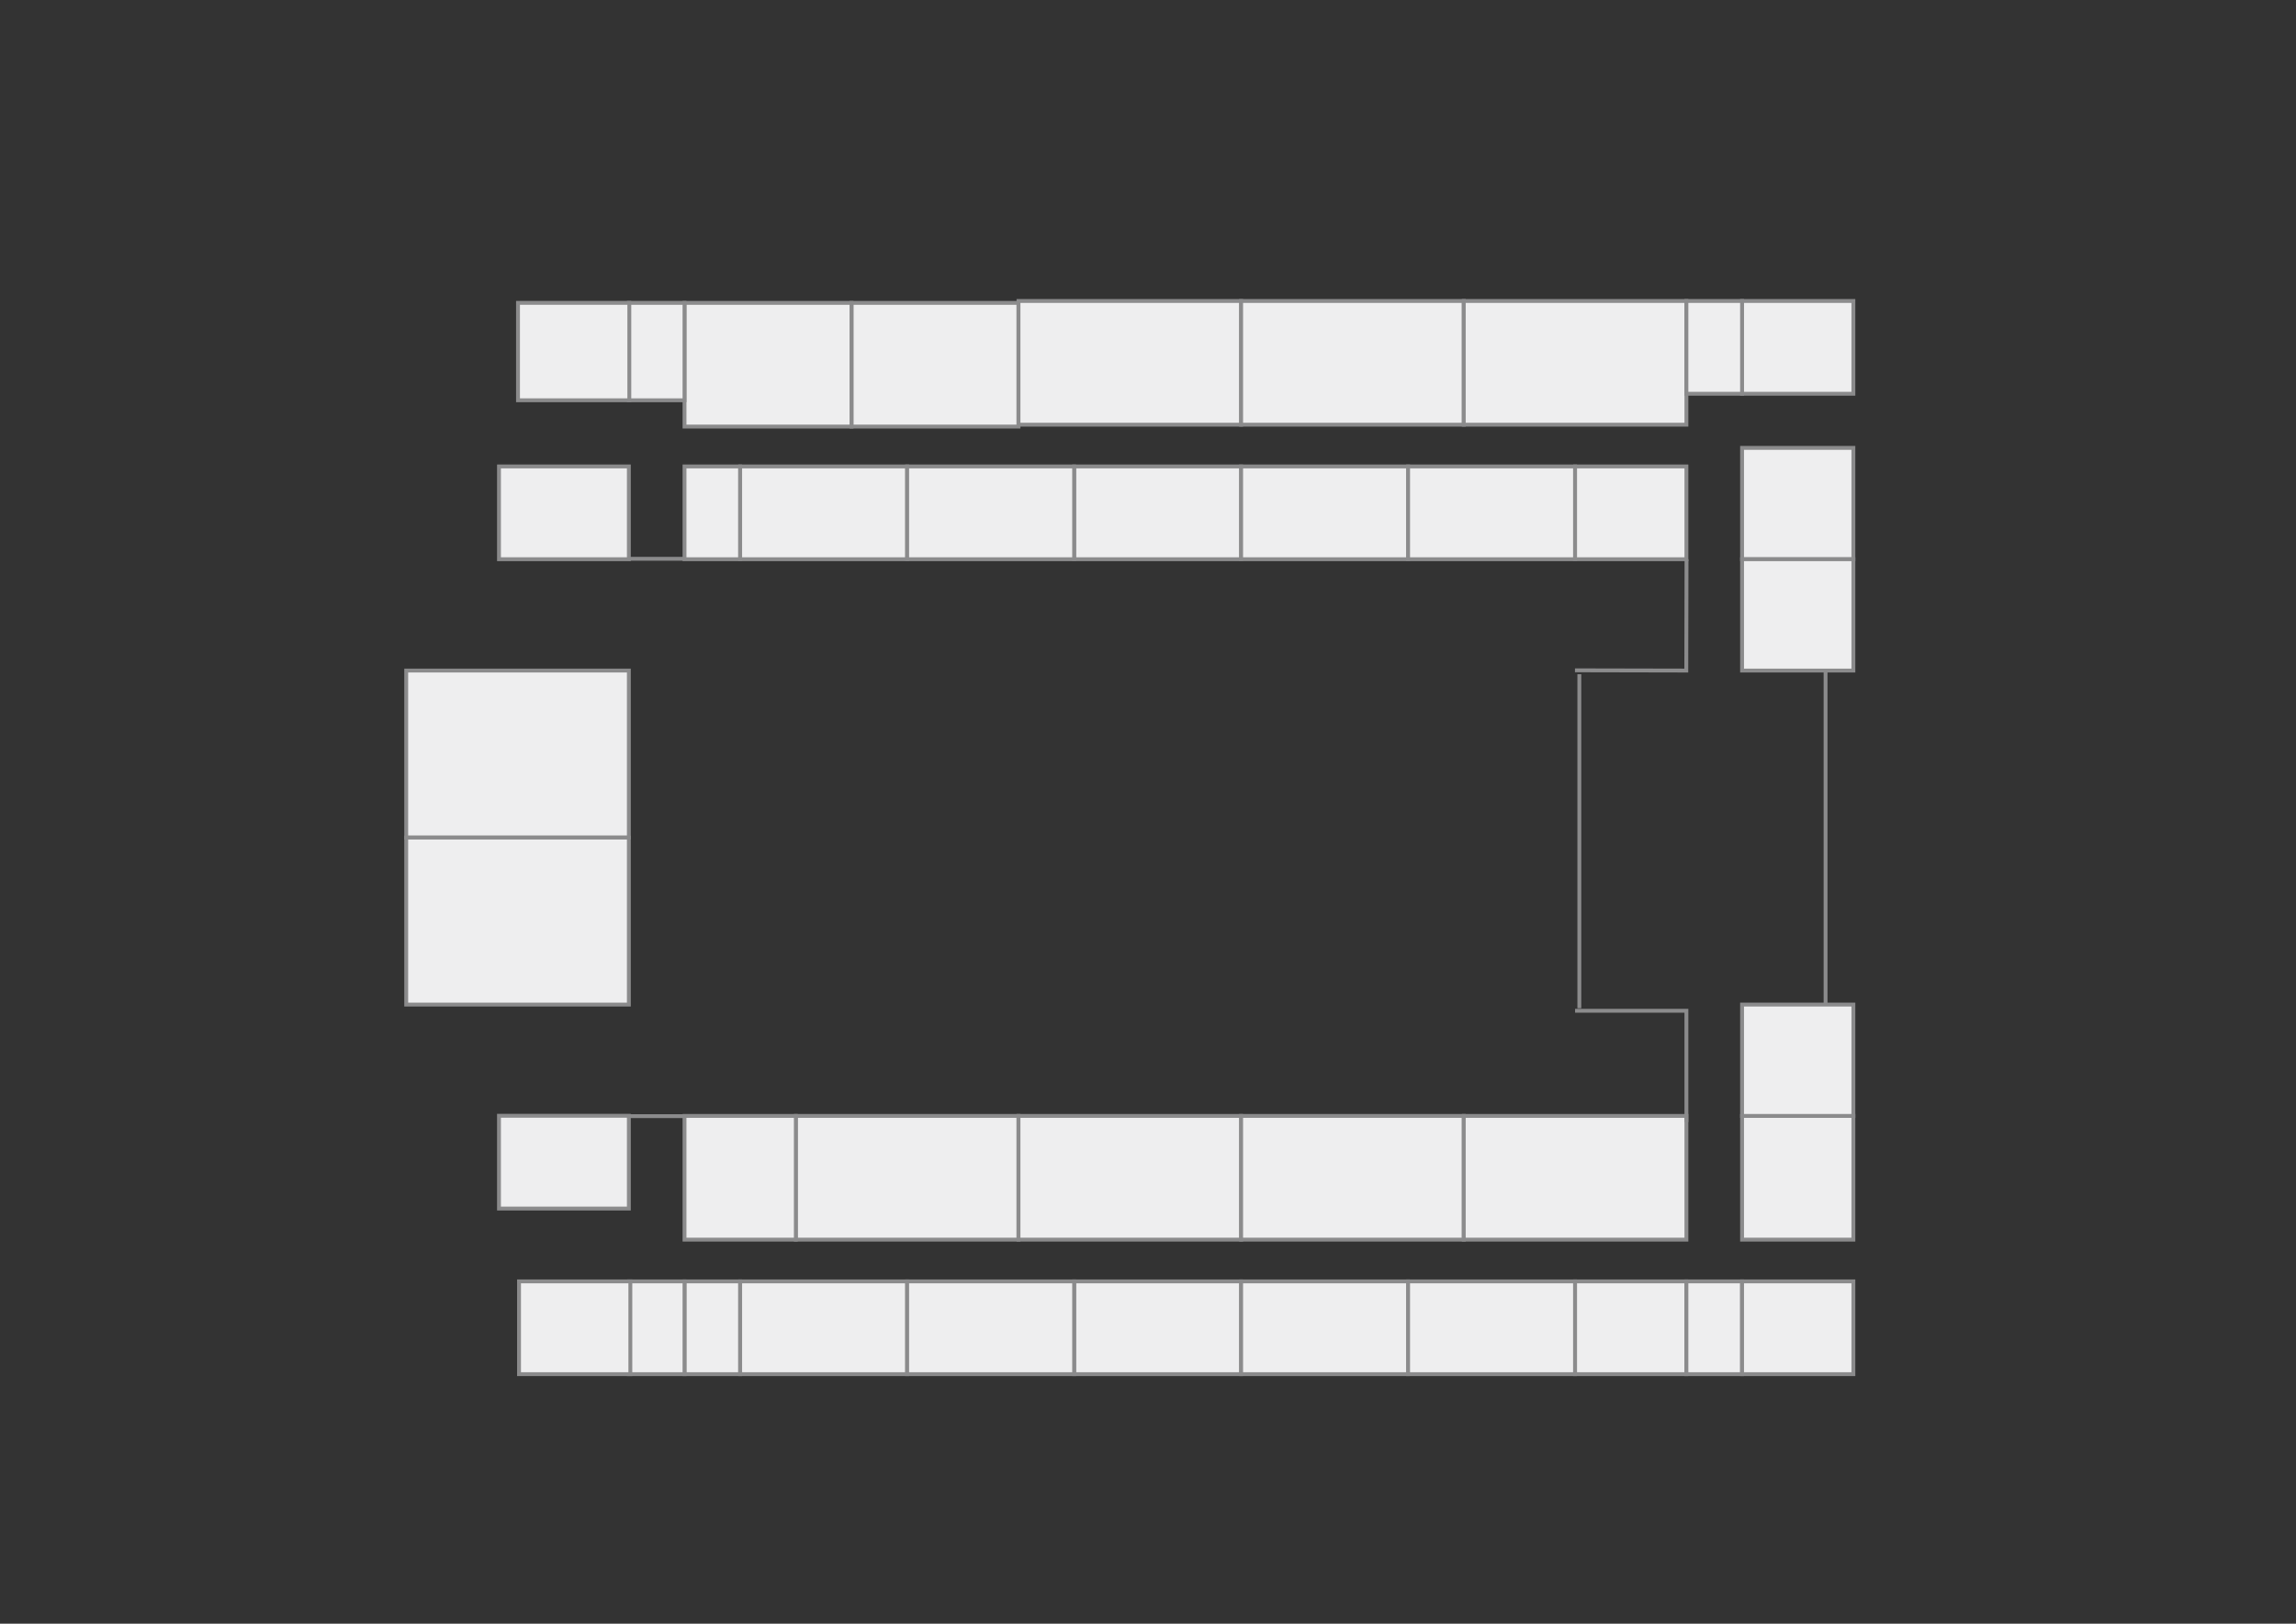 ﻿<?xml version="1.0" encoding="UTF-8"?>
<!DOCTYPE svg PUBLIC "-//W3C//DTD SVG 1.1//EN" "http://www.w3.org/Graphics/SVG/1.1/DTD/svg11.dtd">
<!-- Creator: CorelDRAW X5 -->
<svg xmlns="http://www.w3.org/2000/svg" xml:space="preserve" width="297mm" height="210mm" style="shape-rendering:geometricPrecision; text-rendering:geometricPrecision; image-rendering:optimizeQuality; fill-rule:evenodd; clip-rule:evenodd"
viewBox="0 0 297 210"
 xmlns:xlink="http://www.w3.org/1999/xlink"
 version="1.1">
 <rect x="0" y="0" width="297" height="210" fill="#333333" stroke="none"/>
 <defs>
  <style type="text/css">
   <![CDATA[
    .str1 {stroke:#00A2E9;stroke-width:0.076}
    .str0 {stroke:#8B8B8C;stroke-width:0.5}
    .fil1 {fill:none}
    .fil2 {fill:#008FD7}
    .fil4 {fill:#00A2E9}
    .fil0 {fill:#EEEEEF}
    .fil3 {fill:#008FD7;fill-rule:nonzero}
    .fil5 {fill:#00A2E9;fill-rule:nonzero}
   ]]>
  </style>
 </defs>
 <g id="图层_x0020_1">
  <path class="fil0 str0" d="M210.116 151.624c0,0.904 0.106,1.505 0.318,1.806 0.211,0.299 0.472,0.449 0.782,0.449 0.312,0 0.572,-0.151 0.783,-0.452 0.212,-0.3 0.318,-0.901 0.318,-1.803 0,-0.907 -0.106,-1.509 -0.318,-1.807 -0.211,-0.299 -0.474,-0.447 -0.79,-0.447 -0.312,0 -0.559,0.132 -0.745,0.395 -0.232,0.335 -0.349,0.955 -0.349,1.859z"/>
  <path class="fil0 str0" d="M209.421 151.624c0,-0.651 0.067,-1.176 0.201,-1.572 0.133,-0.398 0.333,-0.704 0.598,-0.919 0.264,-0.216 0.596,-0.323 0.996,-0.323 0.296,0 0.555,0.06 0.778,0.18 0.223,0.118 0.406,0.29 0.553,0.514 0.145,0.224 0.259,0.498 0.341,0.82 0.083,0.322 0.124,0.755 0.124,1.302 0,0.646 -0.067,1.167 -0.199,1.564 -0.134,0.398 -0.332,0.704 -0.596,0.921 -0.264,0.217 -0.598,0.324 -1.002,0.324 -0.531,0 -0.948,-0.19 -1.25,-0.571 -0.363,-0.458 -0.545,-1.206 -0.545,-2.239z"/>
  <path class="fil0 str0" d="M207.261 154.339l-0.676 0 0 -4.309c-0.163,0.155 -0.376,0.31 -0.64,0.466 -0.266,0.155 -0.503,0.272 -0.713,0.349l0 -0.653c0.378,-0.178 0.709,-0.394 0.993,-0.646 0.282,-0.254 0.483,-0.499 0.602,-0.737l0.435 0 0 5.531z"/>
  <path class="fil0 str0" d="M203.125 154.339l-0.676 0 0 -4.309c-0.163,0.155 -0.376,0.31 -0.64,0.466 -0.265,0.155 -0.503,0.272 -0.713,0.349l0 -0.653c0.378,-0.178 0.709,-0.394 0.993,-0.646 0.282,-0.254 0.483,-0.499 0.602,-0.737l0.435 0 0 5.531z"/>
  <path class="fil0 str0" d="M146.306 47.943l0.414 -0.035c0.031,0.202 0.102,0.353 0.213,0.455 0.112,0.102 0.247,0.153 0.405,0.153 0.19,0 0.351,-0.072 0.482,-0.215 0.132,-0.144 0.198,-0.334 0.198,-0.57 0,-0.225 -0.063,-0.402 -0.189,-0.533 -0.126,-0.13 -0.292,-0.195 -0.497,-0.195 -0.127,0 -0.242,0.029 -0.344,0.087 -0.102,0.058 -0.182,0.133 -0.241,0.224l-0.37 -0.048 0.311 -1.65 1.598 0 0 0.377 -1.282 0 -0.173 0.863c0.193,-0.135 0.396,-0.202 0.607,-0.202 0.281,0 0.517,0.097 0.71,0.292 0.193,0.195 0.289,0.444 0.289,0.75 0,0.291 -0.085,0.542 -0.254,0.754 -0.206,0.26 -0.488,0.39 -0.844,0.39 -0.292,0 -0.531,-0.082 -0.716,-0.245 -0.185,-0.164 -0.29,-0.381 -0.316,-0.651z"/>
  <path class="fil0 str0" d="M145.634 48.405l0 0.379 -2.124 0c-0.003,-0.095 0.012,-0.186 0.046,-0.274 0.054,-0.145 0.141,-0.287 0.26,-0.428 0.12,-0.14 0.292,-0.302 0.516,-0.486 0.349,-0.287 0.586,-0.513 0.708,-0.681 0.123,-0.167 0.184,-0.325 0.184,-0.474 0,-0.156 -0.056,-0.288 -0.168,-0.396 -0.112,-0.107 -0.258,-0.161 -0.438,-0.161 -0.19,0 -0.342,0.057 -0.456,0.171 -0.115,0.114 -0.172,0.272 -0.174,0.473l-0.405 -0.041c0.028,-0.303 0.132,-0.533 0.314,-0.692 0.181,-0.159 0.425,-0.238 0.73,-0.238 0.308,0 0.552,0.086 0.732,0.257 0.18,0.171 0.27,0.383 0.27,0.636 0,0.129 -0.026,0.255 -0.079,0.379 -0.052,0.124 -0.14,0.255 -0.262,0.392 -0.122,0.138 -0.325,0.326 -0.608,0.566 -0.236,0.199 -0.388,0.334 -0.456,0.405 -0.067,0.07 -0.123,0.141 -0.167,0.213l1.576 0z"/>
  <path class="fil0 str0" d="M142.301 48.784l-0.394 0 0 -2.513c-0.095,0.091 -0.219,0.181 -0.373,0.272 -0.155,0.09 -0.293,0.159 -0.416,0.203l0 -0.381c0.221,-0.104 0.414,-0.23 0.579,-0.377 0.165,-0.148 0.282,-0.291 0.351,-0.43l0.254 0 0 3.226z"/>
  <path class="fil0 str0" d="M178.071 45.271l0 -0.379 2.08 0 0 0.307c-0.204,0.218 -0.407,0.507 -0.608,0.868 -0.2,0.361 -0.356,0.732 -0.465,1.113 -0.079,0.269 -0.129,0.563 -0.151,0.883l-0.405 0c0.004,-0.253 0.054,-0.558 0.149,-0.916 0.095,-0.358 0.231,-0.703 0.408,-1.035 0.178,-0.332 0.366,-0.613 0.567,-0.84l-1.574 0z"/>
  <path class="fil0 str0" d="M177.373 47.684l0 0.379 -2.124 0c-0.003,-0.095 0.012,-0.186 0.046,-0.274 0.054,-0.145 0.141,-0.287 0.26,-0.428 0.12,-0.14 0.292,-0.302 0.516,-0.486 0.349,-0.286 0.586,-0.513 0.708,-0.681 0.123,-0.167 0.184,-0.326 0.184,-0.474 0,-0.156 -0.056,-0.288 -0.168,-0.396 -0.112,-0.107 -0.258,-0.161 -0.438,-0.161 -0.19,0 -0.342,0.057 -0.456,0.171 -0.115,0.114 -0.172,0.272 -0.174,0.473l-0.405 -0.041c0.028,-0.303 0.133,-0.533 0.313,-0.692 0.181,-0.159 0.425,-0.238 0.73,-0.238 0.308,0 0.552,0.086 0.732,0.257 0.18,0.171 0.27,0.383 0.27,0.636 0,0.129 -0.026,0.255 -0.079,0.379 -0.052,0.124 -0.14,0.255 -0.262,0.392 -0.122,0.138 -0.325,0.326 -0.608,0.566 -0.236,0.199 -0.388,0.334 -0.456,0.405 -0.067,0.07 -0.123,0.141 -0.167,0.213l1.576 0z"/>
  <path class="fil0 str0" d="M174.039 48.063l-0.394 0 0 -2.514c-0.095,0.09 -0.219,0.181 -0.373,0.272 -0.155,0.09 -0.293,0.159 -0.416,0.203l0 -0.381c0.221,-0.104 0.414,-0.23 0.579,-0.377 0.165,-0.148 0.282,-0.291 0.351,-0.43l0.254 0 0 3.226z"/>
  <path class="fil0 str0" d="M208.284 46.285c0,-0.226 -0.06,-0.406 -0.18,-0.539 -0.121,-0.133 -0.266,-0.2 -0.435,-0.2 -0.175,0 -0.328,0.072 -0.458,0.215 -0.13,0.144 -0.195,0.329 -0.195,0.556 0,0.205 0.062,0.371 0.185,0.499 0.123,0.128 0.275,0.192 0.456,0.192 0.183,0 0.333,-0.064 0.45,-0.192 0.118,-0.128 0.176,-0.305 0.176,-0.532z"/>
  <path class="fil0 str0" d="M206.669 47.703l0.379 -0.035c0.032,0.178 0.093,0.307 0.184,0.388 0.09,0.08 0.206,0.12 0.349,0.12 0.121,0 0.227,-0.028 0.319,-0.084 0.091,-0.055 0.166,-0.129 0.224,-0.222 0.059,-0.093 0.108,-0.218 0.147,-0.376 0.039,-0.158 0.059,-0.319 0.059,-0.482 0,-0.017 -0.001,-0.044 -0.002,-0.079 -0.079,0.125 -0.187,0.228 -0.323,0.305 -0.137,0.078 -0.285,0.117 -0.444,0.117 -0.266,0 -0.491,-0.097 -0.675,-0.289 -0.184,-0.193 -0.276,-0.447 -0.276,-0.762 0,-0.326 0.096,-0.588 0.288,-0.787 0.192,-0.199 0.433,-0.298 0.723,-0.298 0.209,0 0.4,0.057 0.573,0.169 0.173,0.112 0.304,0.273 0.394,0.481 0.09,0.208 0.135,0.509 0.135,0.904 0,0.41 -0.044,0.737 -0.133,0.981 -0.09,0.243 -0.222,0.428 -0.398,0.555 -0.177,0.127 -0.382,0.191 -0.62,0.191 -0.251,0 -0.456,-0.07 -0.616,-0.209 -0.159,-0.139 -0.255,-0.335 -0.287,-0.588z"/>
  <path class="fil0 str0" d="M205.938 48.067l0 0.379 -2.124 0c-0.003,-0.095 0.012,-0.186 0.046,-0.274 0.054,-0.145 0.141,-0.287 0.26,-0.428 0.12,-0.14 0.292,-0.302 0.516,-0.486 0.349,-0.287 0.586,-0.513 0.708,-0.681 0.123,-0.167 0.184,-0.325 0.184,-0.474 0,-0.156 -0.056,-0.288 -0.168,-0.396 -0.112,-0.107 -0.258,-0.161 -0.438,-0.161 -0.19,0 -0.342,0.057 -0.456,0.171 -0.115,0.114 -0.172,0.272 -0.174,0.473l-0.405 -0.041c0.028,-0.303 0.133,-0.533 0.314,-0.692 0.181,-0.159 0.425,-0.238 0.73,-0.238 0.308,0 0.552,0.086 0.732,0.257 0.18,0.171 0.27,0.383 0.27,0.636 0,0.129 -0.026,0.255 -0.079,0.379 -0.052,0.124 -0.14,0.255 -0.262,0.392 -0.122,0.138 -0.325,0.326 -0.608,0.566 -0.236,0.199 -0.388,0.334 -0.456,0.405 -0.067,0.07 -0.123,0.141 -0.167,0.213l1.576 0z"/>
  <path class="fil0 str0" d="M202.604 48.446l-0.394 0 0 -2.513c-0.095,0.09 -0.219,0.181 -0.373,0.272 -0.155,0.09 -0.293,0.159 -0.416,0.203l0 -0.381c0.221,-0.104 0.414,-0.23 0.579,-0.377 0.165,-0.148 0.282,-0.291 0.351,-0.43l0.254 0 0 3.226z"/>
  <path class="fil0 str0" d="M177.126 173.334l-0.394 0 0 -2.513c-0.095,0.09 -0.219,0.181 -0.373,0.272 -0.155,0.09 -0.293,0.159 -0.416,0.203l0 -0.381c0.221,-0.104 0.414,-0.23 0.579,-0.377 0.165,-0.148 0.282,-0.291 0.351,-0.43l0.254 0 0 3.226z"/>
  <path class="fil0 str0" d="M173.3 171.75c0,0.527 0.062,0.878 0.185,1.053 0.123,0.174 0.275,0.262 0.456,0.262 0.182,0 0.334,-0.088 0.457,-0.263 0.123,-0.175 0.185,-0.526 0.185,-1.052 0,-0.529 -0.062,-0.88 -0.185,-1.054 -0.123,-0.174 -0.277,-0.261 -0.461,-0.261 -0.182,0 -0.326,0.077 -0.434,0.23 -0.135,0.195 -0.203,0.557 -0.203,1.085z"/>
  <path class="fil0 str0" d="M172.895 171.75c0,-0.38 0.039,-0.686 0.117,-0.917 0.078,-0.232 0.194,-0.411 0.349,-0.536 0.154,-0.126 0.348,-0.189 0.581,-0.189 0.173,0 0.324,0.035 0.454,0.105 0.13,0.069 0.237,0.169 0.323,0.3 0.084,0.131 0.151,0.29 0.199,0.478 0.049,0.188 0.072,0.441 0.072,0.759 0,0.377 -0.039,0.681 -0.116,0.912 -0.078,0.232 -0.194,0.411 -0.348,0.537 -0.154,0.126 -0.349,0.189 -0.584,0.189 -0.309,0 -0.553,-0.111 -0.729,-0.333 -0.212,-0.267 -0.318,-0.703 -0.318,-1.306z"/>
  <path class="fil0 str0" d="M171.635 173.334l-0.394 0 0 -2.513c-0.095,0.09 -0.219,0.181 -0.373,0.272 -0.155,0.09 -0.293,0.159 -0.416,0.203l0 -0.381c0.221,-0.104 0.414,-0.23 0.579,-0.377 0.165,-0.148 0.282,-0.291 0.351,-0.43l0.254 0 0 3.226z"/>
  <path class="fil0 str0" d="M155.686 172.005l0.394 -0.052c0.046,0.224 0.123,0.385 0.231,0.483 0.109,0.099 0.241,0.148 0.398,0.148 0.185,0 0.343,-0.064 0.47,-0.193 0.127,-0.129 0.192,-0.288 0.192,-0.478 0,-0.181 -0.059,-0.331 -0.177,-0.448 -0.119,-0.118 -0.269,-0.177 -0.452,-0.177 -0.075,0 -0.168,0.015 -0.278,0.044l0.044 -0.346c0.026,0.003 0.047,0.004 0.064,0.004 0.168,0 0.319,-0.044 0.453,-0.132 0.135,-0.087 0.202,-0.223 0.202,-0.405 0,-0.144 -0.049,-0.265 -0.147,-0.359 -0.098,-0.095 -0.224,-0.143 -0.379,-0.143 -0.153,0 -0.281,0.049 -0.383,0.144 -0.102,0.097 -0.168,0.242 -0.198,0.435l-0.394 -0.07c0.048,-0.265 0.158,-0.47 0.328,-0.615 0.171,-0.145 0.384,-0.218 0.638,-0.218 0.175,0 0.337,0.038 0.484,0.113 0.147,0.076 0.26,0.178 0.339,0.308 0.078,0.13 0.117,0.268 0.117,0.414 0,0.138 -0.037,0.265 -0.112,0.379 -0.075,0.114 -0.185,0.204 -0.331,0.272 0.19,0.043 0.337,0.135 0.443,0.273 0.105,0.138 0.157,0.31 0.157,0.518 0,0.281 -0.102,0.518 -0.307,0.714 -0.204,0.195 -0.463,0.292 -0.776,0.292 -0.282,0 -0.516,-0.084 -0.702,-0.252 -0.186,-0.168 -0.293,-0.385 -0.319,-0.653z"/>
  <path class="fil0 str0" d="M153.343 171.269c0,0.527 0.062,0.878 0.185,1.053 0.123,0.174 0.275,0.262 0.456,0.262 0.182,0 0.334,-0.088 0.457,-0.263 0.123,-0.175 0.185,-0.526 0.185,-1.052 0,-0.529 -0.062,-0.88 -0.185,-1.054 -0.123,-0.174 -0.277,-0.261 -0.461,-0.261 -0.182,0 -0.326,0.077 -0.434,0.23 -0.135,0.195 -0.203,0.557 -0.203,1.085z"/>
  <path class="fil0 str0" d="M152.938 171.269c0,-0.38 0.039,-0.686 0.117,-0.917 0.078,-0.232 0.195,-0.411 0.349,-0.536 0.154,-0.126 0.348,-0.189 0.581,-0.189 0.173,0 0.324,0.035 0.454,0.105 0.13,0.069 0.237,0.169 0.323,0.3 0.085,0.131 0.151,0.29 0.199,0.478 0.049,0.188 0.073,0.441 0.073,0.759 0,0.377 -0.039,0.681 -0.116,0.912 -0.078,0.232 -0.194,0.411 -0.348,0.537 -0.154,0.126 -0.349,0.189 -0.584,0.189 -0.31,0 -0.553,-0.111 -0.729,-0.333 -0.212,-0.267 -0.318,-0.703 -0.318,-1.306z"/>
  <path class="fil0 str0" d="M151.678 172.854l-0.394 0 0 -2.513c-0.095,0.09 -0.219,0.181 -0.373,0.272 -0.155,0.09 -0.293,0.159 -0.416,0.203l0 -0.381c0.221,-0.104 0.414,-0.23 0.579,-0.377 0.165,-0.148 0.282,-0.291 0.351,-0.43l0.254 0 0 3.226z"/>
  <path class="fil0 str0" d="M129.903 173.214l0.414 -0.035c0.031,0.202 0.102,0.353 0.213,0.455 0.112,0.102 0.247,0.152 0.405,0.152 0.19,0 0.351,-0.072 0.482,-0.215 0.132,-0.144 0.197,-0.334 0.197,-0.57 0,-0.225 -0.063,-0.402 -0.189,-0.533 -0.126,-0.13 -0.292,-0.195 -0.497,-0.195 -0.127,0 -0.242,0.029 -0.344,0.087 -0.102,0.058 -0.182,0.132 -0.241,0.224l-0.37 -0.048 0.311 -1.65 1.598 0 0 0.377 -1.282 0 -0.173 0.863c0.193,-0.135 0.396,-0.202 0.607,-0.202 0.281,0 0.517,0.097 0.71,0.292 0.193,0.195 0.289,0.444 0.289,0.75 0,0.291 -0.085,0.542 -0.254,0.754 -0.206,0.26 -0.488,0.39 -0.844,0.39 -0.293,0 -0.531,-0.082 -0.716,-0.245 -0.185,-0.164 -0.29,-0.381 -0.316,-0.651z"/>
  <path class="fil0 str0" d="M127.563 172.471c0,0.527 0.062,0.878 0.185,1.053 0.123,0.174 0.275,0.262 0.456,0.262 0.182,0 0.334,-0.088 0.457,-0.263 0.123,-0.175 0.185,-0.526 0.185,-1.052 0,-0.529 -0.062,-0.88 -0.185,-1.054 -0.123,-0.174 -0.277,-0.261 -0.461,-0.261 -0.182,0 -0.326,0.077 -0.435,0.231 -0.135,0.195 -0.203,0.557 -0.203,1.085z"/>
  <path class="fil0 str0" d="M127.158 172.471c0,-0.38 0.039,-0.686 0.117,-0.917 0.078,-0.232 0.194,-0.411 0.349,-0.536 0.154,-0.126 0.348,-0.189 0.581,-0.189 0.173,0 0.324,0.035 0.454,0.105 0.13,0.069 0.237,0.169 0.322,0.3 0.085,0.131 0.151,0.29 0.199,0.478 0.049,0.188 0.073,0.441 0.073,0.759 0,0.377 -0.039,0.681 -0.116,0.913 -0.078,0.232 -0.194,0.411 -0.348,0.537 -0.154,0.126 -0.349,0.189 -0.584,0.189 -0.31,0 -0.553,-0.111 -0.729,-0.333 -0.212,-0.267 -0.318,-0.703 -0.318,-1.306z"/>
  <path class="fil0 str0" d="M125.897 174.055l-0.394 0 0 -2.513c-0.095,0.09 -0.219,0.181 -0.373,0.271 -0.155,0.09 -0.293,0.159 -0.416,0.204l0 -0.381c0.221,-0.104 0.414,-0.23 0.579,-0.377 0.165,-0.148 0.282,-0.291 0.351,-0.43l0.254 0 0 3.226z"/>
  <path class="fil0 str0" d="M108.057 171.166l0 -0.379 2.079 0 0 0.307c-0.204,0.218 -0.407,0.507 -0.608,0.868 -0.2,0.36 -0.356,0.732 -0.465,1.113 -0.079,0.269 -0.129,0.563 -0.151,0.883l-0.406 0c0.004,-0.253 0.054,-0.558 0.149,-0.916 0.095,-0.357 0.231,-0.703 0.408,-1.035 0.178,-0.332 0.366,-0.613 0.567,-0.84l-1.574 0z"/>
  <path class="fil0 str0" d="M105.691 172.375c0,0.527 0.062,0.878 0.185,1.053 0.123,0.174 0.275,0.262 0.456,0.262 0.182,0 0.334,-0.088 0.457,-0.263 0.123,-0.175 0.185,-0.526 0.185,-1.052 0,-0.529 -0.062,-0.88 -0.185,-1.054 -0.123,-0.174 -0.277,-0.261 -0.461,-0.261 -0.182,0 -0.326,0.077 -0.435,0.23 -0.135,0.195 -0.203,0.557 -0.203,1.085z"/>
  <path class="fil0 str0" d="M105.285 172.375c0,-0.38 0.039,-0.686 0.117,-0.917 0.078,-0.232 0.194,-0.411 0.349,-0.536 0.154,-0.126 0.348,-0.189 0.581,-0.189 0.173,0 0.324,0.035 0.454,0.105 0.13,0.069 0.237,0.169 0.323,0.3 0.084,0.131 0.151,0.29 0.199,0.478 0.049,0.188 0.073,0.441 0.073,0.759 0,0.377 -0.039,0.681 -0.116,0.912 -0.078,0.232 -0.194,0.411 -0.348,0.537 -0.154,0.127 -0.349,0.189 -0.584,0.189 -0.31,0 -0.553,-0.111 -0.729,-0.333 -0.212,-0.267 -0.318,-0.703 -0.318,-1.306z"/>
  <path class="fil0 str0" d="M104.025 173.959l-0.394 0 0 -2.513c-0.095,0.09 -0.219,0.181 -0.373,0.272 -0.155,0.09 -0.293,0.159 -0.416,0.203l0 -0.381c0.221,-0.104 0.414,-0.23 0.579,-0.377 0.165,-0.148 0.282,-0.291 0.351,-0.43l0.254 0 0 3.226z"/>
  <polygon class="fil0 str0" points="138.946,177.725 160.546,177.725 160.546,165.726 138.946,165.726 "/>
  <polygon class="fil0 str0" points="160.546,177.725 182.146,177.725 182.146,165.726 160.546,165.726 "/>
  <polygon class="fil0 str0" points="182.146,177.725 203.746,177.725 203.746,165.726 182.146,165.726 "/>
  <polygon class="fil0 str0" points="203.746,177.725 218.146,177.725 218.146,165.726 203.746,165.726 "/>
  <polygon class="fil0 str0" points="102.946,160.326 131.746,160.326 131.746,144.326 102.946,144.326 "/>
  <polygon class="fil0 str0" points="131.746,160.326 160.546,160.326 160.546,144.326 131.746,144.326 "/>
  <polygon class="fil0 str0" points="160.546,160.326 189.346,160.326 189.346,144.326 160.546,144.326 "/>
  <polygon class="fil0 str0" points="189.346,160.326 218.146,160.326 218.146,144.326 189.346,144.326 "/>
  <polygon class="fil0 str0" points="88.546,177.725 95.746,177.725 95.746,165.726 88.546,165.726 "/>
  <polygon class="fil0 str0" points="95.746,177.725 117.346,177.725 117.346,165.726 95.746,165.726 "/>
  <polygon class="fil0 str0" points="117.346,177.725 138.946,177.725 138.946,165.726 117.346,165.726 "/>
  <polygon class="fil0 str0" points="218.146,177.725 225.346,177.725 225.346,165.726 218.146,165.726 "/>
  <polygon class="fil0 str0" points="88.546,160.326 102.946,160.326 102.946,144.326 88.546,144.326 "/>
  <polygon class="fil0 str0" points="225.346,177.725 239.746,177.725 239.746,165.726 225.346,165.726 "/>
  <polygon class="fil0 str0" points="225.346,160.326 239.746,160.326 239.746,144.326 225.346,144.326 "/>
  <polygon class="fil0 str0" points="225.346,144.326 239.746,144.326 239.746,129.926 225.346,129.926 "/>
  <polyline class="fil1 str0" points="218.146,145.125 218.146,130.726 203.746,130.726 "/>
  <polygon class="fil0 str0" points="225.345,50.926 239.745,50.926 239.745,38.926 225.345,38.926 "/>
  <polygon class="fil0 str0" points="110.146,55.17 131.746,55.17 131.746,39.171 110.146,39.171 "/>
  <polygon class="fil0 str0" points="131.746,54.926 160.546,54.926 160.546,38.926 131.746,38.926 "/>
  <polygon class="fil0 str0" points="160.546,54.926 189.346,54.926 189.346,38.926 160.546,38.926 "/>
  <polygon class="fil0 str0" points="189.346,54.926 218.146,54.926 218.146,38.926 189.346,38.926 "/>
  <polygon class="fil0 str0" points="138.946,72.326 160.546,72.326 160.546,60.326 138.946,60.326 "/>
  <polygon class="fil0 str0" points="160.546,72.326 182.146,72.326 182.146,60.326 160.546,60.326 "/>
  <polygon class="fil0 str0" points="182.146,72.326 203.746,72.326 203.746,60.326 182.146,60.326 "/>
  <polygon class="fil0 str0" points="203.746,72.326 218.146,72.326 218.146,60.326 203.746,60.326 "/>
  <polygon class="fil0 str0" points="88.546,72.326 95.746,72.326 95.746,60.326 88.546,60.326 "/>
  <polygon class="fil0 str0" points="95.746,72.326 117.346,72.326 117.346,60.326 95.746,60.326 "/>
  <polygon class="fil0 str0" points="117.346,72.326 138.946,72.326 138.946,60.326 117.346,60.326 "/>
  <polygon class="fil0 str0" points="88.546,55.17 110.146,55.17 110.146,39.171 88.546,39.171 "/>
  <polygon class="fil0 str0" points="225.346,72.326 239.746,72.326 239.746,57.926 225.346,57.926 "/>
  <polygon class="fil0 str0" points="225.346,86.726 239.746,86.726 239.746,72.326 225.346,72.326 "/>
  <polyline class="fil1 str0" points="203.731,86.695 218.131,86.726 218.161,72.326 "/>
  <polygon class="fil0 str0" points="218.146,50.926 225.346,50.926 225.346,38.926 218.146,38.926 "/>
  <line class="fil1 str0" x1="204.297" y1="130.396" x2="204.297" y2= "87.196" />
  <line class="fil1 str0" x1="236.146" y1="129.926" x2="236.146" y2= "86.726" />
  <polygon class="fil0 str0" points="52.546,108.326 81.346,108.326 81.346,86.725 52.546,86.725 "/>
  <polygon class="fil0 str0" points="52.546,129.926 81.346,129.926 81.346,108.326 52.546,108.326 "/>
  <polygon class="fil0 str0" points="81.346,51.77 88.546,51.77 88.546,39.17 81.346,39.17 "/>
  <polygon class="fil0 str0" points="81.346,177.726 88.546,177.726 88.546,165.726 81.346,165.726 "/>
  <polygon class="fil0 str0" points="64.546,72.325 81.346,72.325 81.346,60.326 64.546,60.326 "/>

  
   <line id="_323055992" class="fil1 str0" x1="81.346" y1="72.27" x2="88.546" y2= "72.27" />
  

  <polygon class="fil0 str0" points="67.006,51.768 81.406,51.768 81.406,39.168 67.006,39.168 "/>
  <polygon class="fil0 str0" points="67.139,177.726 81.539,177.726 81.539,165.726 67.139,165.726 "/>
  <polygon class="fil0 str0" points="64.546,156.307 81.346,156.307 81.346,144.307 64.546,144.307 "/>

   <line id="_323055728" class="fil1 str0" x1="81.478" y1="144.357" x2="88.678" y2= "144.357" />
  </g>

<defs>
<g id="exit">
   <polygon id="_429246592" class="fil2 str1" points="4.034,204.001 2.845,205.332 2.845,206.336 3.717,205.359 3.717,206.97 4.349,206.97 4.349,205.359 5.221,206.336 5.221,205.332 "/>
   <polygon id="_429246208" class="fil2" points="6.391,208.633 6.391,204.755 5.593,204.755 5.593,205.15 5.859,205.15 5.859,208.011 2.14,208.011 2.14,205.15 2.406,205.15 2.406,204.755 1.609,204.755 1.609,208.633 "/>
   <polygon id="_429246736" class="fil2 str1" points="5.457,204.402 5.62,204.279 4.939,203.366 4.774,203.489 "/>
   <polygon id="_429246256" class="fil2" points="2.804,204.394 2.644,204.266 3.353,203.374 3.513,203.501 "/>
  </g>
<g id="wc">
 <path id="_429245392" class="fil3 str1" d="M0.797 202l6.405 0c0.439,0 0.798,0.359 0.798,0.797l0 6.405c0,0.439 -0.359,0.798 -0.798,0.798l-6.405 0c-0.439,0 -0.797,-0.359 -0.797,-0.798l0 -6.405c0,-0.439 0.359,-0.797 0.797,-0.797zm0 0.276c-0.287,0 -0.522,0.235 -0.522,0.522l0 6.405c0,0.287 0.235,0.522 0.522,0.522l6.405 0c0.287,0 0.522,-0.235 0.522,-0.522l0 -6.405c0,-0.287 -0.235,-0.522 -0.522,-0.522l-6.405 0z"/>
   <path id="_429898112" class="fil4" d="M1.826 203.241c0.231,0 0.42,0.189 0.42,0.42 0,0.231 -0.189,0.42 -0.42,0.42 -0.231,0 -0.42,-0.189 -0.42,-0.42 0,-0.231 0.189,-0.42 0.42,-0.42zm-0.598 1.064l1.297 0c0.118,0.04 0.234,0.115 0.251,0.256l0 1.915c-0.033,0.14 -0.181,0.231 -0.292,0l0.003 -1.586c-0.012,-0.071 -0.105,-0.066 -0.12,0l-0.003 3.878c-0.097,0.318 -0.325,0.318 -0.438,0l0 -2.157 -0.119 0 0 2.157c-0.096,0.318 -0.353,0.318 -0.451,0l0 -3.878c-0.028,-0.055 -0.086,-0.063 -0.12,0l0 1.586c-0.105,0.186 -0.209,0.186 -0.314,0l0 -1.9c0.031,-0.151 0.132,-0.241 0.304,-0.271z"/>
   <path id="_429898712" class="fil4" d="M5.474 203.232c0.231,0 0.42,0.189 0.42,0.42 0,0.231 -0.189,0.42 -0.42,0.42 -0.231,0 -0.42,-0.189 -0.42,-0.42 0,-0.231 0.189,-0.42 0.42,-0.42zm-0.513 1.064l0.247 0c0.156,0.208 0.338,0.208 0.546,0l0.211 0c0.144,0.02 0.293,0.147 0.284,0.444l0 0.768 0.273 0.77c-0.033,0.14 -0.168,0.211 -0.279,-0.019l-0.272 -0.633 0.001 -0.764c-0.012,-0.071 -0.105,-0.066 -0.12,0l0.021 0.829 0.705 1.626 -0.703 -0 0 1.442c0,0.368 -0.368,0.285 -0.363,0l0 -1.318c0.006,-0.068 -0.103,-0.145 -0.122,0l0 1.318c0.015,0.298 -0.367,0.383 -0.381,0l0 -1.429 -0.661 0.006 0.667 -1.633 0.003 -0.823c-0.028,-0.055 -0.086,-0.063 -0.12,0l0 0.369 0 0.369 -0.254 0.692c-0.105,0.186 -0.203,0.193 -0.249,0l0.119 -0.378 0.125 -0.326 0.003 -0.759c-0.002,-0.34 0.145,-0.534 0.317,-0.55z"/>
   <polygon id="_429898376" class="fil4" points="3.433,203.213 3.781,203.213 3.781,209.033 3.433,209.033 "/>
  <path id="_429898496" class="fil5" d="M0.798 202l6.405 0c0.439,0 0.798,0.359 0.798,0.798l0 6.405c0,0.439 -0.359,0.798 -0.798,0.798l-6.405 0c-0.439,0 -0.798,-0.359 -0.798,-0.798l0 -6.405c0,-0.439 0.359,-0.798 0.798,-0.798zm0 0.276c-0.287,0 -0.522,0.235 -0.522,0.522l0 6.405c0,0.287 0.235,0.522 0.522,0.522l6.405 0c0.287,0 0.522,-0.235 0.522,-0.522l0 -6.405c0,-0.287 -0.235,-0.522 -0.522,-0.522l-6.405 0z"/>
 </g>
</defs>

<g id = "L_exit" visibility="hidden">
 <use id="exit1" x="100" y="0" xlink:href = '#exit'/>
 <use id="exit2" x="100" y="-100" xlink:href = '#exit'/>
 <use id="exit3" x="0" y="0" xlink:href = '#exit'/>
</g>

<g id = "L4">

</g>

<g id = "L3">

</g>

<script language="javascript" type="text/javascript">

	function setVisibility(){
	    var l2= document.getElementById("L_exit");
	    	l2.setAttribute("visibility","visible");
	}

function drawcircle(x,y){
	    var l4= document.getElementById("L4");
           
            var node=document.createElementNS("http://www.w3.org/2000/svg","circle");
	    
	    node.setAttribute("fill","none");
	    node.setAttribute("stroke","red");
	    node.setAttribute("stroke-miterlimit","10");
	    node.setAttribute("cx",x);
            node.setAttribute("cy",y);
      	    node.setAttribute("r",4);
	    l4.appendChild(node);
	}

      function drawPath(myPath){
	    var l3= document.getElementById("L3");
            var node=document.createElementNS("http://www.w3.org/2000/svg","path");
	    
	    node.setAttribute("fill","none");
	    node.setAttribute("stroke","red");
	    node.setAttribute("stroke-miterlimit","10");
	    node.setAttribute("d",myPath);
	    l3.appendChild(node);
	}

</script>




 
</svg>
